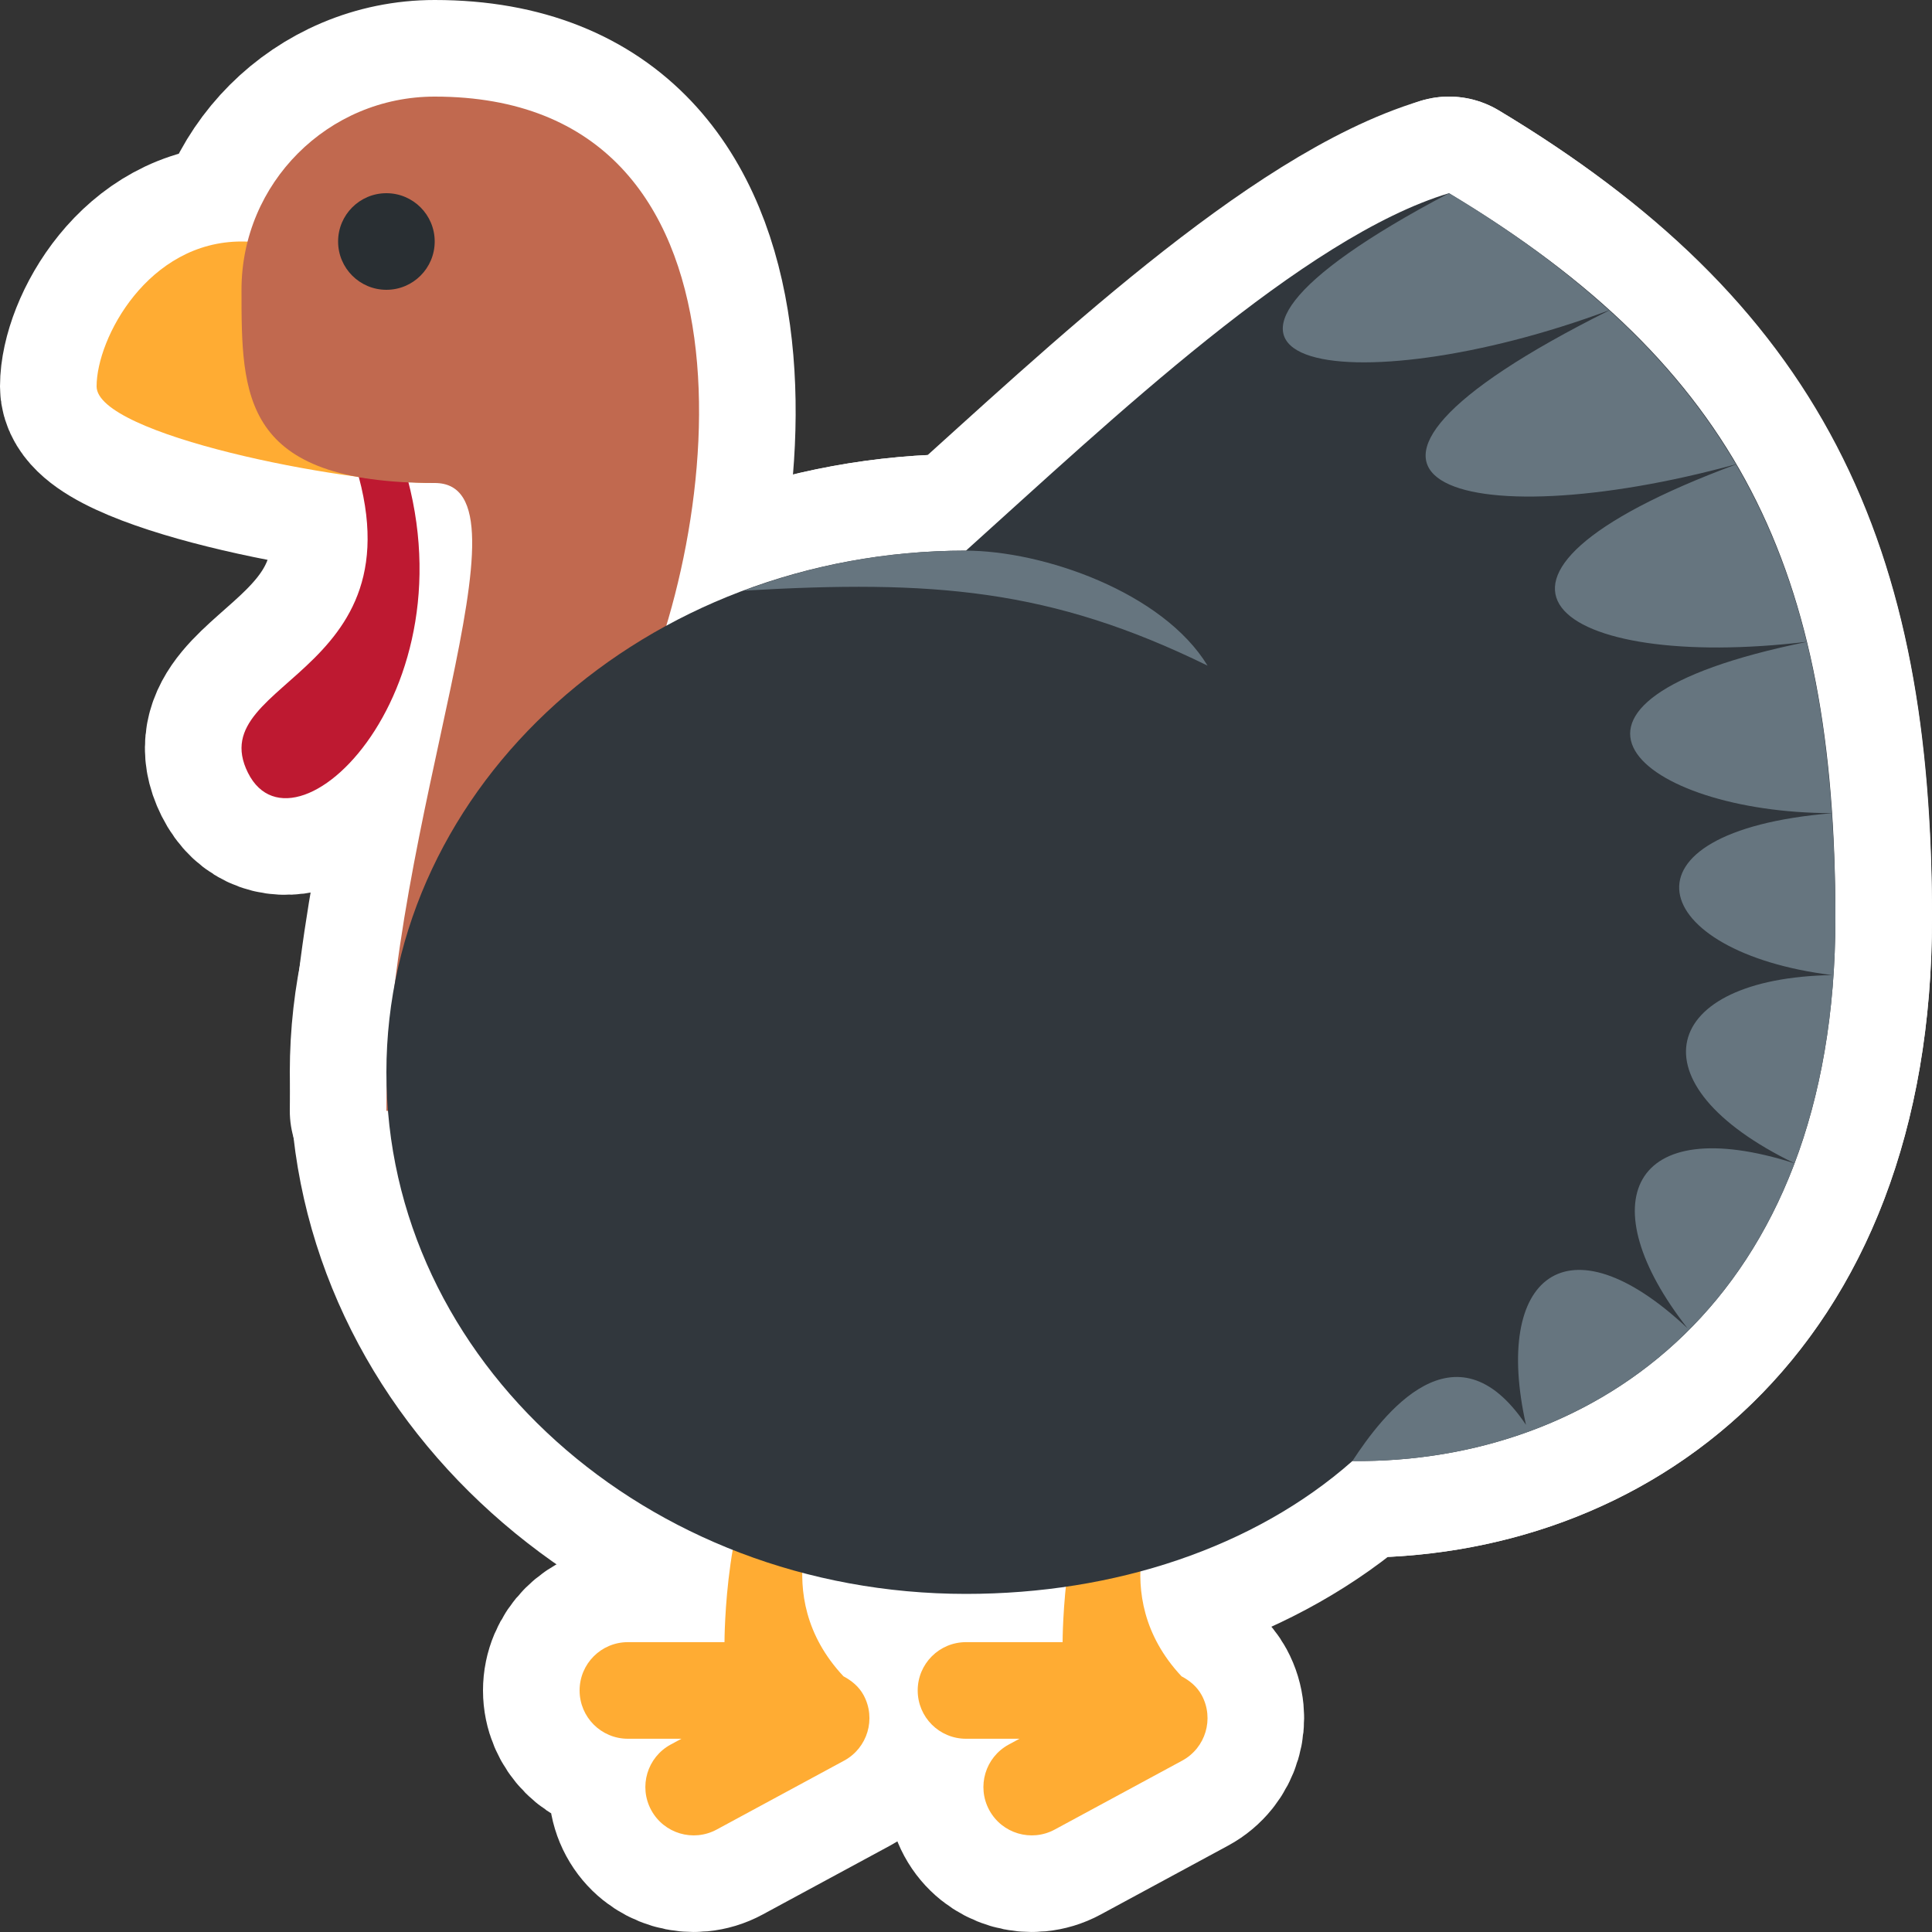 <?xml version="1.0"?>
<svg xmlns="http://www.w3.org/2000/svg" viewBox="-2 -2 40 40" style="background: black;">
  <rect x="-2" y="-2" width="40" height="40" fill="#333333" stroke="none"/>
  <g>
    <path d="M22.88 33.097c-.098-.18-.25-.302-.418-.391C20.865 31 22 28.999 22 28.999c0-.553 1-2 0-2l-1 1c-1 1-1 4-1 4h-2c-.553 0-1 .447-1 1 0 .553.447 1 1 1h1.107l-.222.12c-.486.263-.667.869-.404 1.356.263.486.869.667 1.356.404l2.639-1.427c.486-.263.667-.869.404-1.355zm-7 0c-.097-.18-.25-.302-.417-.391C13.866 31 15 28.999 15 28.999c0-.553 1-2 0-2l-1 1c-1 1-1 4-1 4h-2c-.553 0-1 .447-1 1 0 .553.447 1 1 1h1.108l-.222.12c-.486.263-.667.869-.404 1.356.263.486.869.667 1.356.404l2.639-1.427c.485-.263.666-.869.403-1.355z" stroke="white" stroke-linejoin="round" stroke-width="4px"/>
    <path d="M5.134 7c2 5-3 5-2 7s5-2 3-7-1 0-1 0z" stroke="white" stroke-linejoin="round" stroke-width="4px"/>
    <path d="M7 6c0 1.104 1.933 2 0 2S0 7 0 6s1.067-3 3-3 4 1.896 4 3z" stroke="white" stroke-linejoin="round" stroke-width="4px"/>
    <path d="M6 21C6 15 9.209 8 7 8 3 8 3 6.209 3 4s1.791-4 4-4c7 0 6 9 4 13-1.674 3.348-2.022 8-5 8z" stroke="white" stroke-linejoin="round" stroke-width="4px"/>
    <path d="M36 17c0 7.959-5 11.3-10 11.249C23.966 30.045 21.073 31 18 31c-6.627 0-12-4.836-12-10.8 0-5.965 5.373-10.8 12-10.8 3-2.7 7-6.5 10-7.4 6 3.6 8 7.8 8 15z" stroke="white" stroke-linejoin="round" stroke-width="4px"/>
    <circle cx="6" cy="3" r="1" stroke="white" stroke-linejoin="round" stroke-width="4px"/>
    <path d="M17.984 9.4c-1.626.002-3.174.297-4.585.829 3.914-.229 6.351-.042 9.602 1.552-.923-1.515-3.392-2.381-5.017-2.381zm17.942 5.435c-.086-1.278-.254-2.456-.52-3.545-6.25 1.272-3.404 3.545.52 3.545zm-1.985-7.223c-.676-1.154-1.541-2.205-2.623-3.186-7.162 3.574-3.006 4.73 2.623 3.186zm1.212 14.473c-3.402-1.085-4.247.821-2.215 3.415-2.5-2.344-4.031-1.062-3.344 2-1.469-2.188-2.969-.208-3.594.749 3.761.038 7.52-1.844 9.153-6.164zM31.315 4.424C30.378 3.574 29.286 2.771 28 2c-7 3.688-2 4.406 3.315 2.424zm3.838 17.66C35.691 20.66 36 18.973 36 17c0-.755-.027-1.471-.074-2.163-4.61.382-3.801 2.882.006 3.351-3.557.062-4.181 2.25-.779 3.896zm-1.21-14.469c-6.427 2.385-3.693 4.291 1.462 3.673-.328-1.344-.808-2.557-1.462-3.673z" stroke="white" stroke-linejoin="round" stroke-width="4px"/>
  </g>
  <path fill="#FFAC33" d="M22.88 33.097c-.098-.18-.25-.302-.418-.391C20.865 31 22 28.999 22 28.999c0-.553 1-2 0-2l-1 1c-1 1-1 4-1 4h-2c-.553 0-1 .447-1 1 0 .553.447 1 1 1h1.107l-.222.12c-.486.263-.667.869-.404 1.356.263.486.869.667 1.356.404l2.639-1.427c.486-.263.667-.869.404-1.355zm-7 0c-.097-.18-.25-.302-.417-.391C13.866 31 15 28.999 15 28.999c0-.553 1-2 0-2l-1 1c-1 1-1 4-1 4h-2c-.553 0-1 .447-1 1 0 .553.447 1 1 1h1.108l-.222.12c-.486.263-.667.869-.404 1.356.263.486.869.667 1.356.404l2.639-1.427c.485-.263.666-.869.403-1.355z"/>
  <path fill="#BE1931" d="M5.134 7c2 5-3 5-2 7s5-2 3-7-1 0-1 0z"/>
  <path fill="#FFAC33" d="M7 6c0 1.104 1.933 2 0 2S0 7 0 6s1.067-3 3-3 4 1.896 4 3z"/>
  <path fill="#C1694F" d="M6 21C6 15 9.209 8 7 8 3 8 3 6.209 3 4s1.791-4 4-4c7 0 6 9 4 13-1.674 3.348-2.022 8-5 8z"/>
  <path fill="#31373D" d="M36 17c0 7.959-5 11.3-10 11.249C23.966 30.045 21.073 31 18 31c-6.627 0-12-4.836-12-10.8 0-5.965 5.373-10.8 12-10.8 3-2.7 7-6.5 10-7.4 6 3.6 8 7.8 8 15z"/>
  <circle fill="#292F33" cx="6" cy="3" r="1"/>
  <path fill="#66757F" d="M17.984 9.4c-1.626.002-3.174.297-4.585.829 3.914-.229 6.351-.042 9.602 1.552-.923-1.515-3.392-2.381-5.017-2.381zm17.942 5.435c-.086-1.278-.254-2.456-.52-3.545-6.25 1.272-3.404 3.545.52 3.545zm-1.985-7.223c-.676-1.154-1.541-2.205-2.623-3.186-7.162 3.574-3.006 4.73 2.623 3.186zm1.212 14.473c-3.402-1.085-4.247.821-2.215 3.415-2.5-2.344-4.031-1.062-3.344 2-1.469-2.188-2.969-.208-3.594.749 3.761.038 7.52-1.844 9.153-6.164zM31.315 4.424C30.378 3.574 29.286 2.771 28 2c-7 3.688-2 4.406 3.315 2.424zm3.838 17.66C35.691 20.66 36 18.973 36 17c0-.755-.027-1.471-.074-2.163-4.61.382-3.801 2.882.006 3.351-3.557.062-4.181 2.25-.779 3.896zm-1.21-14.469c-6.427 2.385-3.693 4.291 1.462 3.673-.328-1.344-.808-2.557-1.462-3.673z"/>
</svg>
